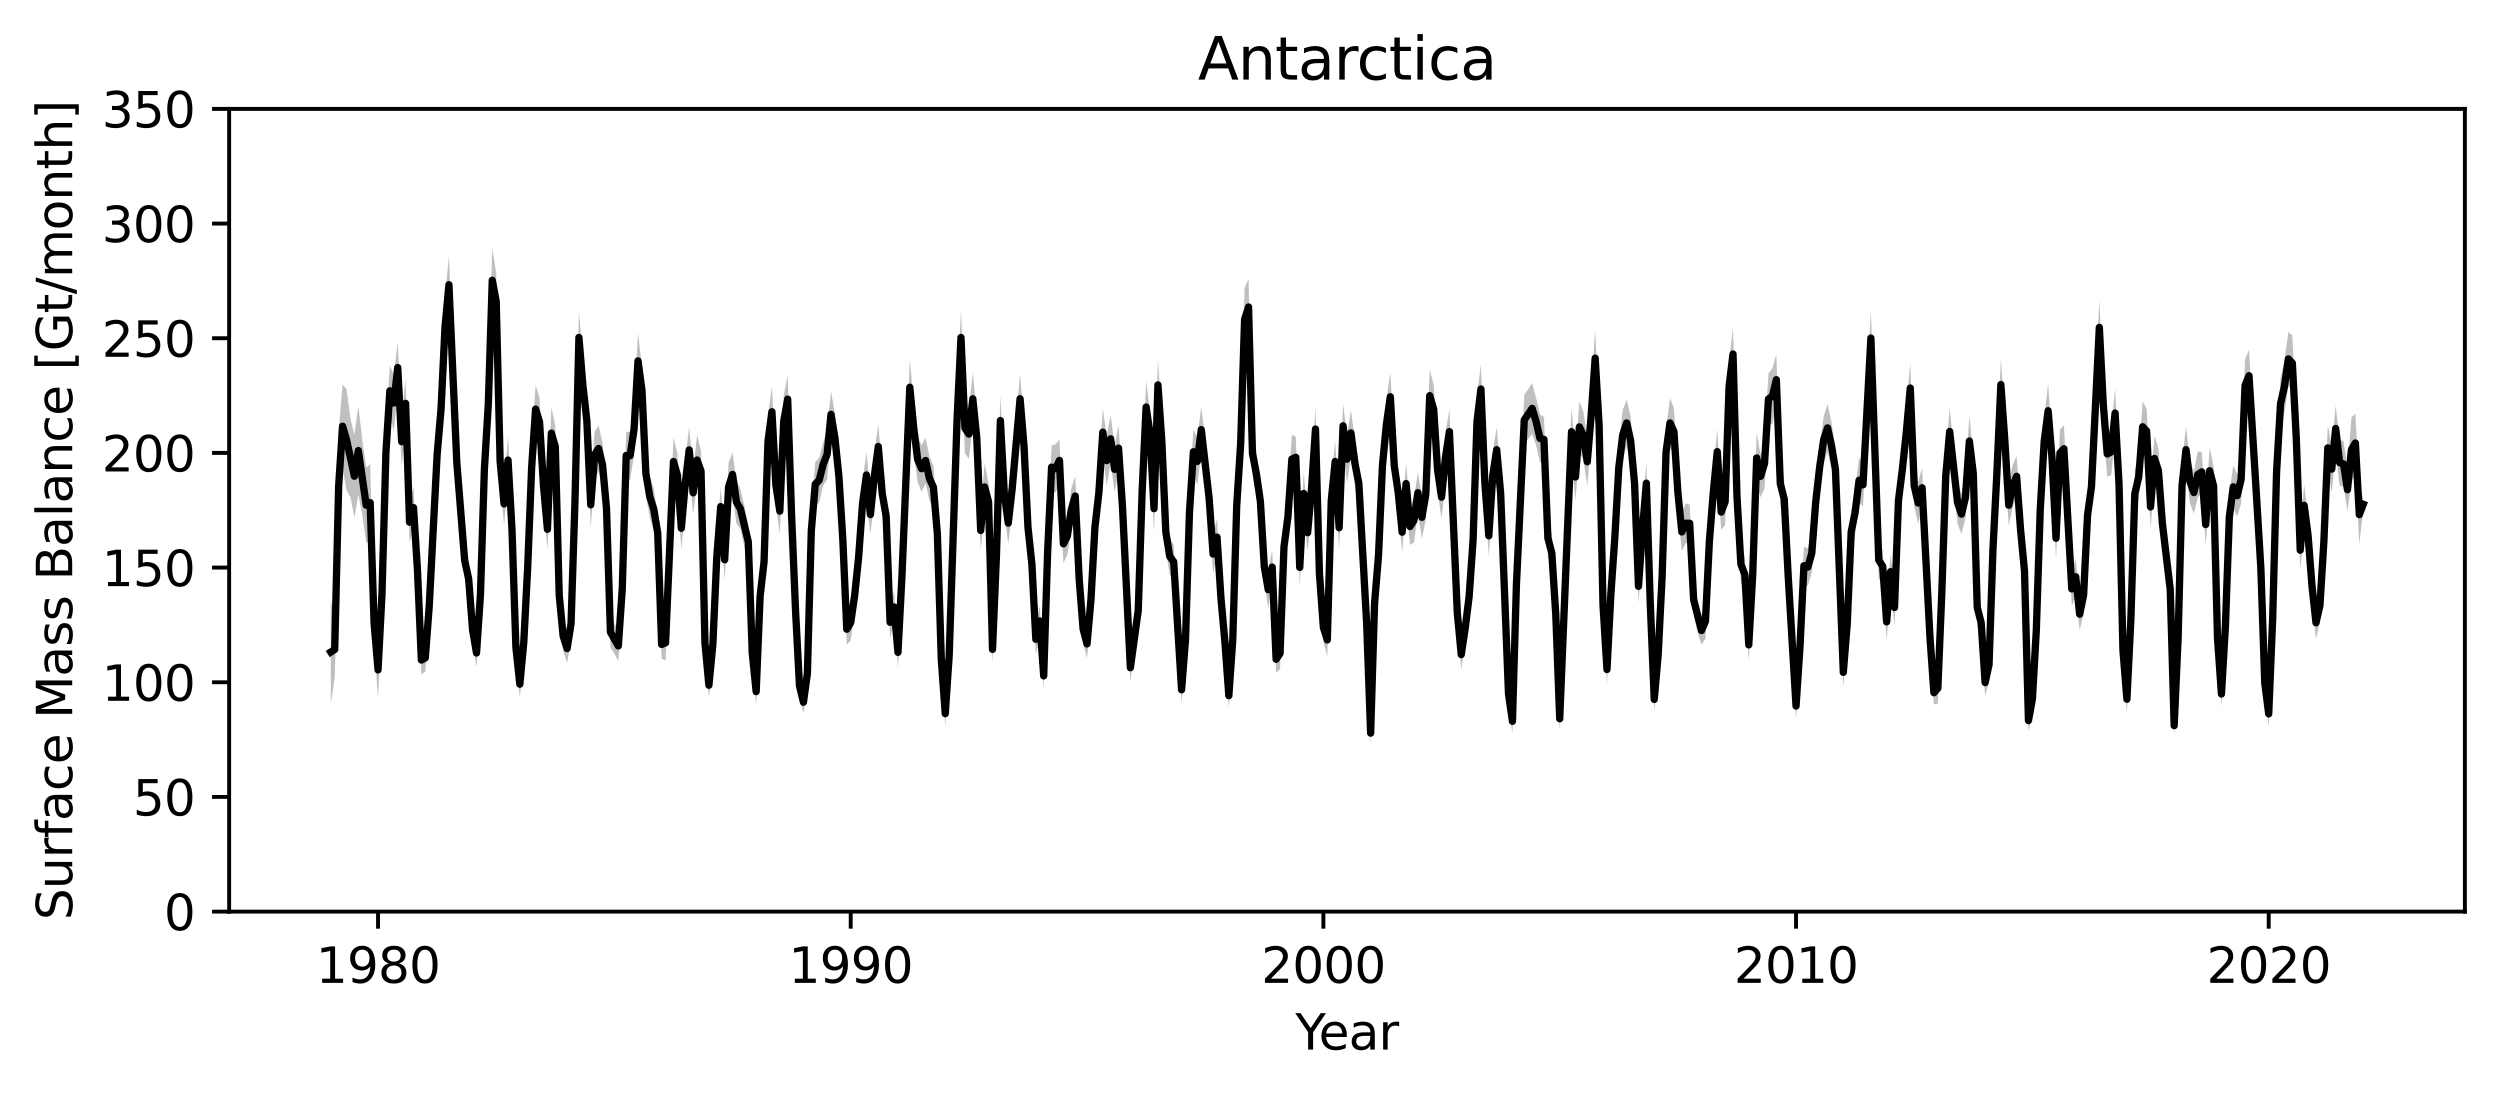 <?xml version="1.0" encoding="utf-8" standalone="no"?>
<!DOCTYPE svg PUBLIC "-//W3C//DTD SVG 1.1//EN"
  "http://www.w3.org/Graphics/SVG/1.1/DTD/svg11.dtd">
<svg xmlns:xlink="http://www.w3.org/1999/xlink" width="512.4pt" height="224.4pt" viewBox="0 0 512.4 224.4" xmlns="http://www.w3.org/2000/svg" version="1.1">
 <defs>
  <style type="text/css">*{stroke-linejoin: round; stroke-linecap: butt}</style>
 </defs>
 <g id="figure_1">
  <g id="patch_1">
   <path d="M 0 224.4 
L 512.4 224.4 
L 512.4 0 
L 0 0 
z
" style="fill: #ffffff"/>
  </g>
  <g id="axes_1">
   <g id="patch_2">
    <path d="M 46.966 186.843 
L 505.2 186.843 
L 505.2 22.318 
L 46.966 22.318 
z
" style="fill: #ffffff"/>
   </g>
   <g id="PolyCollection_1">
    <path d="M 67.794 123.008 
L 67.794 144.287 
L 68.602 138.895 
L 69.409 110.907 
L 70.216 95.946 
L 71.024 100.465 
L 71.831 101.926 
L 72.638 106.089 
L 73.446 101.445 
L 74.253 105.459 
L 75.06 111.273 
L 75.868 110.875 
L 76.675 132.124 
L 77.482 143.239 
L 78.29 125.646 
L 79.097 98.221 
L 79.904 85.295 
L 80.712 88.305 
L 81.519 80.558 
L 82.326 95.662 
L 83.133 87.529 
L 83.941 111.252 
L 84.748 108.205 
L 85.555 119.898 
L 86.363 138.226 
L 87.17 137.651 
L 87.977 127.811 
L 88.785 113.783 
L 89.592 98.404 
L 90.399 88.836 
L 91.207 73.468 
L 92.014 64.228 
L 92.821 81.744 
L 93.629 99.579 
L 94.436 108.742 
L 95.243 118.592 
L 96.051 122.086 
L 96.858 132.001 
L 97.665 136.727 
L 98.473 125.908 
L 99.28 100.662 
L 100.087 88.312 
L 100.894 64.055 
L 101.702 67.522 
L 102.509 99.093 
L 103.316 107.611 
L 104.124 99.11 
L 104.931 111.982 
L 105.738 135.588 
L 106.546 142.93 
L 107.353 134.902 
L 108.16 120.429 
L 108.968 100.879 
L 109.775 88.788 
L 110.582 91.404 
L 111.39 103.663 
L 112.197 112.683 
L 113.004 94.041 
L 113.812 95.82 
L 114.619 125.071 
L 115.426 133.42 
L 116.234 135.882 
L 117.041 131.429 
L 117.848 108.229 
L 118.655 74.568 
L 119.463 84.945 
L 120.27 90.757 
L 121.077 108.022 
L 121.885 97.927 
L 122.692 96.63 
L 123.499 99.803 
L 124.307 108.088 
L 125.114 132.732 
L 125.921 133.955 
L 126.729 135.492 
L 127.536 124.684 
L 128.343 98.137 
L 129.151 98.315 
L 129.958 93.283 
L 130.765 79.632 
L 131.573 84.906 
L 132.38 101.61 
L 133.187 106.092 
L 133.995 108.621 
L 134.802 112.927 
L 135.609 135.018 
L 136.416 135.389 
L 137.224 117.89 
L 138.031 99.534 
L 138.838 101.782 
L 139.646 112.507 
L 140.453 103.981 
L 141.26 96.992 
L 142.068 105.334 
L 142.875 99.434 
L 143.682 100.646 
L 144.49 134.474 
L 145.297 143.081 
L 146.104 135.653 
L 146.912 118.383 
L 147.719 107.779 
L 148.526 118.861 
L 149.334 104.779 
L 150.141 101.719 
L 150.948 107.329 
L 151.756 108.395 
L 152.563 112.105 
L 153.37 114.64 
L 154.178 136.278 
L 154.985 144.719 
L 155.792 125.881 
L 156.599 119.527 
L 157.407 95.835 
L 158.214 89.532 
L 159.021 103.594 
L 159.829 109.379 
L 160.636 91.521 
L 161.443 86.728 
L 162.251 109.646 
L 163.058 128.185 
L 163.865 143.055 
L 164.673 146.234 
L 165.48 141.077 
L 166.287 113.171 
L 167.095 103.738 
L 167.902 103.016 
L 168.709 99.531 
L 169.517 98.284 
L 170.324 89.661 
L 171.131 94.815 
L 171.939 101.741 
L 172.746 113.97 
L 173.553 132.128 
L 174.36 131.235 
L 175.168 125.672 
L 175.975 118.106 
L 176.782 107.779 
L 177.59 102.142 
L 178.397 109.491 
L 179.204 102.518 
L 180.012 96.078 
L 180.819 105.984 
L 181.626 109.416 
L 182.434 130.844 
L 183.241 127.583 
L 184.048 136.869 
L 184.856 122.163 
L 185.663 104.194 
L 186.47 85.152 
L 187.278 92.74 
L 188.085 98.82 
L 188.892 100.819 
L 189.7 99.068 
L 190.507 102.648 
L 191.314 104.213 
L 192.121 113.035 
L 192.929 137.676 
L 193.736 148.91 
L 194.543 137.505 
L 195.351 115.142 
L 196.158 91.939 
L 196.965 74.793 
L 197.773 92.921 
L 198.58 94.031 
L 199.387 87.227 
L 200.195 94.22 
L 201.002 112.672 
L 201.809 104.666 
L 202.617 106.625 
L 203.424 136.174 
L 204.231 118.351 
L 205.039 91.317 
L 205.846 105.463 
L 206.653 111.465 
L 207.461 104.675 
L 208.268 95.418 
L 209.075 86.791 
L 209.882 95.926 
L 210.69 112.121 
L 211.497 118.769 
L 212.304 134.23 
L 213.112 130.408 
L 213.919 141.285 
L 214.726 117.595 
L 215.534 100.189 
L 216.341 101.072 
L 217.148 98.665 
L 217.956 115.394 
L 218.763 113.696 
L 219.57 108.831 
L 220.378 105.756 
L 221.185 121.911 
L 221.992 131.96 
L 222.8 134.851 
L 223.607 126.633 
L 224.414 112.259 
L 225.222 105.947 
L 226.029 93.379 
L 226.836 99.519 
L 227.643 94.793 
L 228.451 100.908 
L 229.258 96.542 
L 230.065 108.065 
L 230.873 123.255 
L 231.68 139.609 
L 232.487 133.569 
L 233.295 128.759 
L 234.102 105.373 
L 234.909 88.759 
L 235.717 93.507 
L 236.524 108.98 
L 237.331 84.198 
L 238.139 95.262 
L 238.946 112.761 
L 239.753 117.823 
L 240.561 118.573 
L 241.368 130.868 
L 242.175 144.146 
L 242.983 134.451 
L 243.79 109.966 
L 244.597 97.096 
L 245.404 99.413 
L 246.212 92.761 
L 247.019 99.529 
L 247.826 106.201 
L 248.634 117.487 
L 249.441 113.883 
L 250.248 125.78 
L 251.056 134.547 
L 251.863 145.079 
L 252.67 134.547 
L 253.478 108.094 
L 254.285 95.987 
L 255.092 71.929 
L 255.9 68.615 
L 256.707 97.379 
L 257.514 101.747 
L 258.322 106.809 
L 259.129 119.499 
L 259.936 124.657 
L 260.744 119.778 
L 261.551 137.924 
L 262.358 137.129 
L 263.165 116.191 
L 263.973 110.046 
L 264.78 99.087 
L 265.587 97.953 
L 266.395 120.208 
L 267.202 105.537 
L 268.009 112.962 
L 268.817 105.179 
L 269.624 92.272 
L 270.431 121.069 
L 271.239 131.499 
L 272.046 134.578 
L 272.853 107.523 
L 273.661 98.766 
L 274.468 112.743 
L 275.275 91.838 
L 276.083 98.995 
L 276.89 93.45 
L 277.697 99.747 
L 278.505 103.225 
L 279.312 116.952 
L 280.119 130.577 
L 280.926 152.83 
L 281.734 127.108 
L 282.541 118.272 
L 283.348 100.218 
L 284.156 92.216 
L 284.963 86.346 
L 285.77 100.082 
L 286.578 105.07 
L 287.385 113.128 
L 288.192 103.38 
L 289 111.685 
L 289.807 111.196 
L 290.614 105.165 
L 291.422 110.334 
L 292.229 106.586 
L 293.036 86.469 
L 293.844 88.885 
L 294.651 100.988 
L 295.458 106.279 
L 296.266 98.754 
L 297.073 93.016 
L 297.88 111.182 
L 298.687 128.6 
L 299.495 137.164 
L 300.302 131.875 
L 301.109 126.046 
L 301.917 115.225 
L 302.724 91.847 
L 303.531 84.757 
L 304.339 102.961 
L 305.146 113.948 
L 305.953 102.196 
L 306.761 96.779 
L 307.568 105.196 
L 308.375 124.864 
L 309.183 144.462 
L 309.99 150.482 
L 310.797 124.007 
L 311.605 108.245 
L 312.412 91.274 
L 313.219 89.949 
L 314.027 88.94 
L 314.834 91.245 
L 315.641 94.795 
L 316.448 94.637 
L 317.256 113.945 
L 318.063 116.979 
L 318.87 128.745 
L 319.678 149.895 
L 320.485 130.684 
L 321.292 108.48 
L 322.1 93.267 
L 322.907 102.568 
L 323.714 92.692 
L 324.522 94.171 
L 325.329 99.509 
L 326.136 90.327 
L 326.944 79.158 
L 327.751 91.564 
L 328.558 127.29 
L 329.366 140.229 
L 330.173 125.274 
L 330.98 114.485 
L 331.788 100.569 
L 332.595 94.212 
L 333.402 91.448 
L 334.209 95.226 
L 335.017 102.98 
L 335.824 123.656 
L 336.631 113.088 
L 337.439 103.287 
L 338.246 126.799 
L 339.053 145.768 
L 339.861 137.056 
L 340.668 122.506 
L 341.475 97.493 
L 342.283 91.74 
L 343.09 93.289 
L 343.897 105.171 
L 344.705 112.957 
L 345.512 111.315 
L 346.319 111.077 
L 347.127 126.135 
L 347.934 129.621 
L 348.741 132.174 
L 349.549 130.862 
L 350.356 114.876 
L 351.163 105.478 
L 351.97 97.196 
L 352.778 108.644 
L 353.585 107.564 
L 354.392 84.505 
L 355.2 77.949 
L 356.007 105.353 
L 356.814 119.456 
L 357.622 121.246 
L 358.429 135.5 
L 359.236 121.98 
L 360.044 99.092 
L 360.851 101.938 
L 361.658 100.089 
L 362.466 87.015 
L 363.273 86.934 
L 364.08 83.036 
L 364.888 103.626 
L 365.695 106.219 
L 366.502 121.339 
L 367.31 133.649 
L 368.117 147.336 
L 368.924 135.987 
L 369.732 119.902 
L 370.539 120.025 
L 371.346 117.37 
L 372.153 107.029 
L 372.961 100.386 
L 373.768 94.992 
L 374.575 92.593 
L 375.383 96.131 
L 376.19 100.418 
L 376.997 121.631 
L 377.805 140.755 
L 378.612 131.327 
L 379.419 113.229 
L 380.227 109.501 
L 381.034 103.069 
L 381.841 103.698 
L 382.649 89.448 
L 383.456 74.995 
L 384.263 96.037 
L 385.071 118.678 
L 385.878 119.256 
L 386.685 131.254 
L 387.493 120.677 
L 388.3 128.303 
L 389.107 107.249 
L 389.914 100.681 
L 390.722 93.996 
L 391.529 84.71 
L 392.336 103.811 
L 393.144 107.362 
L 393.951 104.026 
L 394.758 119.454 
L 395.566 133.39 
L 396.373 144.392 
L 397.18 144.198 
L 397.988 125.515 
L 398.795 102.473 
L 399.602 93.219 
L 400.41 100.42 
L 401.217 107.336 
L 402.024 109.47 
L 402.832 106.313 
L 403.639 95.558 
L 404.446 101.128 
L 405.254 127.936 
L 406.061 130.624 
L 406.868 142.696 
L 407.675 139.555 
L 408.483 116.684 
L 409.29 101.788 
L 410.097 84.179 
L 410.905 94.794 
L 411.712 107.788 
L 412.519 103.961 
L 413.327 101.758 
L 414.134 112.774 
L 414.941 120.12 
L 415.749 149.98 
L 416.556 146.212 
L 417.363 132.619 
L 418.171 109.178 
L 418.978 95.362 
L 419.785 89.729 
L 420.593 98.346 
L 421.4 114.745 
L 422.207 97.688 
L 423.015 96.773 
L 423.822 109.357 
L 424.629 124.301 
L 425.436 121.934 
L 426.244 129.195 
L 427.051 125.745 
L 427.858 110.013 
L 428.666 104.186 
L 429.473 88.413 
L 430.28 72.609 
L 431.088 87.999 
L 431.895 97.642 
L 432.702 97.449 
L 433.51 89.681 
L 434.317 103.015 
L 435.124 135.9 
L 435.932 146.124 
L 436.739 130.976 
L 437.546 106.027 
L 438.354 102.213 
L 439.161 92.681 
L 439.968 92.922 
L 440.776 108.226 
L 441.583 98.62 
L 442.39 100.987 
L 443.197 110.971 
L 444.005 118.618 
L 444.812 123.732 
L 445.619 151.102 
L 446.427 134.362 
L 447.234 104.434 
L 448.041 96.917 
L 448.849 103.188 
L 449.656 105.251 
L 450.463 101.951 
L 451.271 100.814 
L 452.078 111.577 
L 452.885 101.238 
L 453.693 103.604 
L 454.5 133.55 
L 455.307 144.925 
L 456.115 132.189 
L 456.922 110.623 
L 457.729 104.188 
L 458.537 105.848 
L 459.344 103.161 
L 460.151 84.27 
L 460.958 82.38 
L 461.766 95.581 
L 462.573 107.169 
L 463.38 119.658 
L 464.188 142.49 
L 464.995 148.93 
L 465.802 130.719 
L 466.61 101.801 
L 467.417 88.079 
L 468.224 84.56 
L 469.032 79.072 
L 469.839 80.077 
L 470.646 94.118 
L 471.454 116.864 
L 472.261 107.926 
L 473.068 113.587 
L 473.876 123.629 
L 474.683 130.997 
L 475.49 127.474 
L 476.298 115.712 
L 477.105 96.458 
L 477.912 100.908 
L 478.719 92.513 
L 479.527 99.549 
L 480.334 99.768 
L 481.141 104.712 
L 481.949 98.794 
L 482.756 96.811 
L 483.563 111.477 
L 484.371 104.632 
L 484.371 102.098 
L 484.371 102.098 
L 483.563 99.49 
L 482.756 84.797 
L 481.949 85.512 
L 481.141 96.003 
L 480.334 90.44 
L 479.527 90.078 
L 478.719 83.144 
L 477.912 91.379 
L 477.105 87.15 
L 476.298 106.398 
L 475.49 120.744 
L 474.683 124.271 
L 473.876 116.805 
L 473.068 105.986 
L 472.261 99.233 
L 471.454 108.669 
L 470.646 85.555 
L 469.839 68.755 
L 469.032 68.051 
L 468.224 73.796 
L 467.417 77.411 
L 466.61 91.521 
L 465.802 123.066 
L 464.995 143.703 
L 464.188 137.528 
L 463.38 113.078 
L 462.573 98.869 
L 461.766 86.134 
L 460.958 71.641 
L 460.151 73.68 
L 459.344 93.262 
L 458.537 97.319 
L 457.729 95.386 
L 456.922 101.31 
L 456.115 124.681 
L 455.307 139.549 
L 454.5 128 
L 453.693 95.563 
L 452.885 91.731 
L 452.078 103.442 
L 451.271 92.619 
L 450.463 92.566 
L 449.656 96.664 
L 448.849 94.132 
L 448.041 87.421 
L 447.234 94.429 
L 446.427 127.084 
L 445.619 146.362 
L 444.812 117.927 
L 444.005 110.273 
L 443.197 103.529 
L 442.39 91.907 
L 441.583 89.322 
L 440.776 99.588 
L 439.968 83.786 
L 439.161 82.266 
L 438.354 93.263 
L 437.546 96.374 
L 436.739 123.062 
L 435.932 140.493 
L 435.124 130.69 
L 434.317 95.444 
L 433.51 79.638 
L 432.702 87.803 
L 431.895 88.435 
L 431.088 77.735 
L 430.28 61.605 
L 429.473 76.503 
L 428.666 95.315 
L 427.858 101.256 
L 427.051 118.258 
L 426.244 122.571 
L 425.436 114.5 
L 424.629 117.085 
L 423.822 101.824 
L 423.015 87.175 
L 422.207 87.998 
L 421.4 105.892 
L 420.593 89.858 
L 419.785 78.652 
L 418.978 85.536 
L 418.171 99.594 
L 417.363 125.788 
L 416.556 140.381 
L 415.749 145.398 
L 414.941 113.957 
L 414.134 104.364 
L 413.327 93.499 
L 412.519 95.238 
L 411.712 99.32 
L 410.905 85.63 
L 410.097 73.457 
L 409.29 91.79 
L 408.483 108.236 
L 407.675 132.862 
L 406.868 137.109 
L 406.061 124.651 
L 405.254 121.107 
L 404.446 92.972 
L 403.639 85.245 
L 402.832 97.693 
L 402.024 101.267 
L 401.217 98.669 
L 400.41 91.405 
L 399.602 83.652 
L 398.795 92.75 
L 397.988 117.703 
L 397.18 137.931 
L 396.373 139.564 
L 395.566 127.814 
L 394.758 112.731 
L 393.951 95.925 
L 393.144 98.813 
L 392.336 95.378 
L 391.529 74.359 
L 390.722 83.138 
L 389.914 91.62 
L 389.107 97.911 
L 388.3 120.729 
L 387.493 113.669 
L 386.685 123.662 
L 385.878 112.902 
L 385.071 110.931 
L 384.263 87.428 
L 383.456 63.589 
L 382.649 78.358 
L 381.841 95.036 
L 381.034 93.811 
L 380.227 100.507 
L 379.419 104.741 
L 378.612 124.205 
L 377.805 134.856 
L 376.997 115.3 
L 376.19 91.881 
L 375.383 86.581 
L 374.575 82.81 
L 373.768 85.419 
L 372.961 91.03 
L 372.153 98.657 
L 371.346 109.364 
L 370.539 112.432 
L 369.732 112.013 
L 368.924 129.08 
L 368.117 142.083 
L 367.31 128.348 
L 366.502 114.635 
L 365.695 98.36 
L 364.888 94.579 
L 364.08 72.626 
L 363.273 75.511 
L 362.466 76.497 
L 361.658 89.87 
L 360.851 93.318 
L 360.044 88.626 
L 359.236 113.467 
L 358.429 128.847 
L 357.622 114.244 
L 356.814 111.861 
L 356.007 97.956 
L 355.2 67.186 
L 354.392 73.86 
L 353.585 98.082 
L 352.778 101.261 
L 351.97 87.944 
L 351.163 96.237 
L 350.356 106.945 
L 349.549 123.826 
L 348.741 126.27 
L 347.934 122.985 
L 347.127 119.716 
L 346.319 103.42 
L 345.512 103.164 
L 344.705 105.095 
L 343.897 96.635 
L 343.09 83.596 
L 342.283 81.651 
L 341.475 87.793 
L 340.668 113.819 
L 339.861 131.205 
L 339.053 140.919 
L 338.246 120.922 
L 337.439 94.778 
L 336.631 104.122 
L 335.824 116.694 
L 335.017 95.156 
L 334.209 85.266 
L 333.402 81.928 
L 332.595 84.014 
L 331.788 91.096 
L 330.98 105.727 
L 330.173 118.015 
L 329.366 134.214 
L 328.558 120.907 
L 327.751 82.649 
L 326.944 67.653 
L 326.136 79.779 
L 325.329 89.773 
L 324.522 84.374 
L 323.714 82.298 
L 322.907 92.947 
L 322.1 83.692 
L 321.292 99.211 
L 320.485 123.201 
L 319.678 144.733 
L 318.87 123.132 
L 318.063 109.743 
L 317.256 106.617 
L 316.448 85.487 
L 315.641 84.913 
L 314.834 81.531 
L 314.027 78.471 
L 313.219 79.81 
L 312.412 80.877 
L 311.605 98.483 
L 310.797 116.052 
L 309.99 145.197 
L 309.183 139.951 
L 308.375 118.787 
L 307.568 96.857 
L 306.761 87.571 
L 305.953 92.756 
L 305.146 105.682 
L 304.339 95.053 
L 303.531 74.719 
L 302.724 80.971 
L 301.917 106.46 
L 301.109 118.567 
L 300.302 125.714 
L 299.495 131.158 
L 298.687 122.5 
L 297.88 103.394 
L 297.073 83.924 
L 296.266 88.681 
L 295.458 97.506 
L 294.651 91.776 
L 293.844 78.876 
L 293.036 75.726 
L 292.229 96.185 
L 291.422 101.722 
L 290.614 96.799 
L 289.807 102.088 
L 289 104.155 
L 288.192 94.868 
L 287.385 105.01 
L 286.578 96.817 
L 285.77 90.893 
L 284.963 76.289 
L 284.156 81.763 
L 283.348 90.587 
L 282.541 109.336 
L 281.734 120.103 
L 280.926 147.697 
L 280.119 125.297 
L 279.312 109.38 
L 278.505 94.888 
L 277.697 90.105 
L 276.89 84.029 
L 276.083 89.223 
L 275.275 82.704 
L 274.468 103.583 
L 273.661 90.421 
L 272.853 97.674 
L 272.046 127.723 
L 271.239 125.712 
L 270.431 114.073 
L 269.624 83.598 
L 268.817 94.783 
L 268.009 105.395 
L 267.202 96.754 
L 266.395 112.385 
L 265.587 89.513 
L 264.78 89.122 
L 263.973 101.822 
L 263.165 107.948 
L 262.358 130.691 
L 261.551 132.32 
L 260.744 112.696 
L 259.936 117.058 
L 259.129 112.828 
L 258.322 98.599 
L 257.514 92.565 
L 256.707 88.546 
L 255.9 57.241 
L 255.092 58.988 
L 254.285 85.778 
L 253.478 99.132 
L 252.67 127.551 
L 251.863 140.078 
L 251.056 128.543 
L 250.248 119.468 
L 249.441 106.315 
L 248.634 109.633 
L 247.826 98.119 
L 247.019 90.094 
L 246.212 83.36 
L 245.404 89.704 
L 244.597 88.079 
L 243.79 100.136 
L 242.983 127.609 
L 242.175 138.597 
L 241.368 125.155 
L 240.561 111.706 
L 239.753 110.281 
L 238.946 105.284 
L 238.139 85.954 
L 237.331 73.601 
L 236.524 99.523 
L 235.717 84.409 
L 234.909 78.088 
L 234.102 95.662 
L 233.295 121.439 
L 232.487 127.679 
L 231.68 134.083 
L 230.873 117.392 
L 230.065 99.788 
L 229.258 87.16 
L 228.451 91.476 
L 227.643 85.1 
L 226.836 89.289 
L 226.029 83.787 
L 225.222 96.051 
L 224.414 103.902 
L 223.607 119.023 
L 222.8 129.09 
L 221.992 125.851 
L 221.185 115.353 
L 220.378 97.583 
L 219.57 100.145 
L 218.763 106.027 
L 217.956 107.527 
L 217.148 90.079 
L 216.341 91.052 
L 215.534 91.303 
L 214.726 108.457 
L 213.919 135.77 
L 213.112 124.154 
L 212.304 127.821 
L 211.497 112.54 
L 210.69 103.898 
L 209.882 87.05 
L 209.075 76.66 
L 208.268 85.115 
L 207.461 95.551 
L 206.653 102.969 
L 205.846 96.994 
L 205.039 81.077 
L 204.231 109.391 
L 203.424 130.014 
L 202.617 99.113 
L 201.809 94.954 
L 201.002 104.763 
L 200.195 85.259 
L 199.387 76.251 
L 198.58 83.9 
L 197.773 82.522 
L 196.965 63.552 
L 196.158 80.1 
L 195.351 106.647 
L 194.543 131.236 
L 193.736 143.629 
L 192.929 132.614 
L 192.121 105.804 
L 191.314 95.505 
L 190.507 93.617 
L 189.7 89.704 
L 188.892 91.304 
L 188.085 89.536 
L 187.278 82.647 
L 186.47 73.591 
L 185.663 93.838 
L 184.856 114.274 
L 184.048 130.539 
L 183.241 121.211 
L 182.434 124.25 
L 181.626 102.171 
L 180.819 96.29 
L 180.012 86.968 
L 179.204 92.737 
L 178.397 101.452 
L 177.59 92.573 
L 176.782 98.721 
L 175.975 110.435 
L 175.168 118.432 
L 174.36 123.98 
L 173.553 125.793 
L 172.746 107.262 
L 171.939 93.507 
L 171.131 84.839 
L 170.324 80.194 
L 169.517 88.032 
L 168.709 90.815 
L 167.902 93.814 
L 167.095 94.732 
L 166.287 104.32 
L 165.48 135.062 
L 164.673 141.612 
L 163.865 138.122 
L 163.058 122.25 
L 162.251 102.078 
L 161.443 76.897 
L 160.636 81.097 
L 159.829 100.137 
L 159.021 95.117 
L 158.214 79.26 
L 157.407 85.073 
L 156.599 110.75 
L 155.792 118.548 
L 154.985 138.778 
L 154.178 131.375 
L 153.37 107.453 
L 152.563 103.652 
L 151.756 100.209 
L 150.948 98.497 
L 150.141 92.785 
L 149.334 94.764 
L 148.526 110.606 
L 147.719 99.889 
L 146.912 109.906 
L 146.104 128.663 
L 145.297 137.811 
L 144.49 129.127 
L 143.682 92.482 
L 142.875 89.142 
L 142.068 96.69 
L 141.26 87.448 
L 140.453 94.165 
L 139.646 104.04 
L 138.838 92.949 
L 138.031 89.668 
L 137.224 109.354 
L 136.416 128.108 
L 135.609 129.149 
L 134.802 105.541 
L 133.995 100.058 
L 133.187 97.59 
L 132.38 92.557 
L 131.573 74.979 
L 130.765 68.305 
L 129.958 82.649 
L 129.151 88.459 
L 128.343 88.563 
L 127.536 116.745 
L 126.729 129.283 
L 125.921 127.782 
L 125.114 126.389 
L 124.307 100.336 
L 123.499 90.834 
L 122.692 87.219 
L 121.885 88.416 
L 121.077 98.918 
L 120.27 81.516 
L 119.463 72.914 
L 118.655 63.765 
L 117.848 97.099 
L 117.041 124.23 
L 116.234 129.955 
L 115.426 127.411 
L 114.619 118.965 
L 113.812 87.228 
L 113.004 83.499 
L 112.197 104.298 
L 111.39 95.341 
L 110.582 81.484 
L 109.775 78.932 
L 108.968 90.692 
L 108.16 111.879 
L 107.353 128.4 
L 106.546 137.525 
L 105.738 129.75 
L 104.931 104.799 
L 104.124 89.478 
L 103.316 98.938 
L 102.509 90.118 
L 101.702 56.013 
L 100.894 50.838 
L 100.087 77.222 
L 99.28 91.665 
L 98.473 117.856 
L 97.665 130.943 
L 96.858 126.157 
L 96.051 115.092 
L 95.243 111.271 
L 94.436 100.447 
L 93.629 90.097 
L 92.821 71.635 
L 92.014 52.494 
L 91.207 60.752 
L 90.399 78.696 
L 89.592 88.048 
L 88.785 104.905 
L 87.977 120.585 
L 87.17 132.023 
L 86.363 132.332 
L 85.555 113.396 
L 84.748 99.86 
L 83.941 102.798 
L 83.133 77.824 
L 82.326 85.399 
L 81.519 70.119 
L 80.712 76.889 
L 79.904 74.926 
L 79.097 87.377 
L 78.29 117.9 
L 77.482 131.359 
L 76.675 123.3 
L 75.868 95.154 
L 75.06 95.815 
L 74.253 90.137 
L 73.446 83.25 
L 72.638 89.126 
L 71.831 85.765 
L 71.024 79.794 
L 70.216 78.78 
L 69.409 88.33 
L 68.602 127.334 
L 67.794 123.008 
z
" clip-path="url(#p608d11187e)" style="fill-opacity: 0.25"/>
   </g>
   <g id="matplotlib.axis_1">
    <g id="xtick_1">
     <g id="line2d_1">
      <defs>
       <path id="mf0f7b8945a" d="M 0 0 
L 0 3.5 
" style="stroke: #000000; stroke-width: 0.8"/>
      </defs>
      <g>
       <use xlink:href="#mf0f7b8945a" x="77.482" y="186.843" style="stroke: #000000; stroke-width: 0.8"/>
      </g>
     </g>
     <g id="text_1">
      <!-- 1980 -->
      <g transform="translate(64.757 201.442) scale(0.1 -0.1)">
       <defs>
        <path id="DejaVuSans-31" d="M 794 531 
L 1825 531 
L 1825 4091 
L 703 3866 
L 703 4441 
L 1819 4666 
L 2450 4666 
L 2450 531 
L 3481 531 
L 3481 0 
L 794 0 
L 794 531 
z
" transform="scale(0.016)"/>
        <path id="DejaVuSans-39" d="M 703 97 
L 703 672 
Q 941 559 1184 500 
Q 1428 441 1663 441 
Q 2288 441 2617 861 
Q 2947 1281 2994 2138 
Q 2813 1869 2534 1725 
Q 2256 1581 1919 1581 
Q 1219 1581 811 2004 
Q 403 2428 403 3163 
Q 403 3881 828 4315 
Q 1253 4750 1959 4750 
Q 2769 4750 3195 4129 
Q 3622 3509 3622 2328 
Q 3622 1225 3098 567 
Q 2575 -91 1691 -91 
Q 1453 -91 1209 -44 
Q 966 3 703 97 
z
M 1959 2075 
Q 2384 2075 2632 2365 
Q 2881 2656 2881 3163 
Q 2881 3666 2632 3958 
Q 2384 4250 1959 4250 
Q 1534 4250 1286 3958 
Q 1038 3666 1038 3163 
Q 1038 2656 1286 2365 
Q 1534 2075 1959 2075 
z
" transform="scale(0.016)"/>
        <path id="DejaVuSans-38" d="M 2034 2216 
Q 1584 2216 1326 1975 
Q 1069 1734 1069 1313 
Q 1069 891 1326 650 
Q 1584 409 2034 409 
Q 2484 409 2743 651 
Q 3003 894 3003 1313 
Q 3003 1734 2745 1975 
Q 2488 2216 2034 2216 
z
M 1403 2484 
Q 997 2584 770 2862 
Q 544 3141 544 3541 
Q 544 4100 942 4425 
Q 1341 4750 2034 4750 
Q 2731 4750 3128 4425 
Q 3525 4100 3525 3541 
Q 3525 3141 3298 2862 
Q 3072 2584 2669 2484 
Q 3125 2378 3379 2068 
Q 3634 1759 3634 1313 
Q 3634 634 3220 271 
Q 2806 -91 2034 -91 
Q 1263 -91 848 271 
Q 434 634 434 1313 
Q 434 1759 690 2068 
Q 947 2378 1403 2484 
z
M 1172 3481 
Q 1172 3119 1398 2916 
Q 1625 2713 2034 2713 
Q 2441 2713 2670 2916 
Q 2900 3119 2900 3481 
Q 2900 3844 2670 4047 
Q 2441 4250 2034 4250 
Q 1625 4250 1398 4047 
Q 1172 3844 1172 3481 
z
" transform="scale(0.016)"/>
        <path id="DejaVuSans-30" d="M 2034 4250 
Q 1547 4250 1301 3770 
Q 1056 3291 1056 2328 
Q 1056 1369 1301 889 
Q 1547 409 2034 409 
Q 2525 409 2770 889 
Q 3016 1369 3016 2328 
Q 3016 3291 2770 3770 
Q 2525 4250 2034 4250 
z
M 2034 4750 
Q 2819 4750 3233 4129 
Q 3647 3509 3647 2328 
Q 3647 1150 3233 529 
Q 2819 -91 2034 -91 
Q 1250 -91 836 529 
Q 422 1150 422 2328 
Q 422 3509 836 4129 
Q 1250 4750 2034 4750 
z
" transform="scale(0.016)"/>
       </defs>
       <use xlink:href="#DejaVuSans-31"/>
       <use xlink:href="#DejaVuSans-39" x="63.623"/>
       <use xlink:href="#DejaVuSans-38" x="127.246"/>
       <use xlink:href="#DejaVuSans-30" x="190.869"/>
      </g>
     </g>
    </g>
    <g id="xtick_2">
     <g id="line2d_2">
      <g>
       <use xlink:href="#mf0f7b8945a" x="174.36" y="186.843" style="stroke: #000000; stroke-width: 0.8"/>
      </g>
     </g>
     <g id="text_2">
      <!-- 1990 -->
      <g transform="translate(161.635 201.442) scale(0.1 -0.1)">
       <use xlink:href="#DejaVuSans-31"/>
       <use xlink:href="#DejaVuSans-39" x="63.623"/>
       <use xlink:href="#DejaVuSans-39" x="127.246"/>
       <use xlink:href="#DejaVuSans-30" x="190.869"/>
      </g>
     </g>
    </g>
    <g id="xtick_3">
     <g id="line2d_3">
      <g>
       <use xlink:href="#mf0f7b8945a" x="271.239" y="186.843" style="stroke: #000000; stroke-width: 0.8"/>
      </g>
     </g>
     <g id="text_3">
      <!-- 2000 -->
      <g transform="translate(258.514 201.442) scale(0.1 -0.1)">
       <defs>
        <path id="DejaVuSans-32" d="M 1228 531 
L 3431 531 
L 3431 0 
L 469 0 
L 469 531 
Q 828 903 1448 1529 
Q 2069 2156 2228 2338 
Q 2531 2678 2651 2914 
Q 2772 3150 2772 3378 
Q 2772 3750 2511 3984 
Q 2250 4219 1831 4219 
Q 1534 4219 1204 4116 
Q 875 4013 500 3803 
L 500 4441 
Q 881 4594 1212 4672 
Q 1544 4750 1819 4750 
Q 2544 4750 2975 4387 
Q 3406 4025 3406 3419 
Q 3406 3131 3298 2873 
Q 3191 2616 2906 2266 
Q 2828 2175 2409 1742 
Q 1991 1309 1228 531 
z
" transform="scale(0.016)"/>
       </defs>
       <use xlink:href="#DejaVuSans-32"/>
       <use xlink:href="#DejaVuSans-30" x="63.623"/>
       <use xlink:href="#DejaVuSans-30" x="127.246"/>
       <use xlink:href="#DejaVuSans-30" x="190.869"/>
      </g>
     </g>
    </g>
    <g id="xtick_4">
     <g id="line2d_4">
      <g>
       <use xlink:href="#mf0f7b8945a" x="368.117" y="186.843" style="stroke: #000000; stroke-width: 0.8"/>
      </g>
     </g>
     <g id="text_4">
      <!-- 2010 -->
      <g transform="translate(355.392 201.442) scale(0.1 -0.1)">
       <use xlink:href="#DejaVuSans-32"/>
       <use xlink:href="#DejaVuSans-30" x="63.623"/>
       <use xlink:href="#DejaVuSans-31" x="127.246"/>
       <use xlink:href="#DejaVuSans-30" x="190.869"/>
      </g>
     </g>
    </g>
    <g id="xtick_5">
     <g id="line2d_5">
      <g>
       <use xlink:href="#mf0f7b8945a" x="464.995" y="186.843" style="stroke: #000000; stroke-width: 0.8"/>
      </g>
     </g>
     <g id="text_5">
      <!-- 2020 -->
      <g transform="translate(452.27 201.442) scale(0.1 -0.1)">
       <use xlink:href="#DejaVuSans-32"/>
       <use xlink:href="#DejaVuSans-30" x="63.623"/>
       <use xlink:href="#DejaVuSans-32" x="127.246"/>
       <use xlink:href="#DejaVuSans-30" x="190.869"/>
      </g>
     </g>
    </g>
    <g id="text_6">
     <!-- Year -->
     <g transform="translate(265.495 215.12) scale(0.1 -0.1)">
      <defs>
       <path id="DejaVuSans-59" d="M -13 4666 
L 666 4666 
L 1959 2747 
L 3244 4666 
L 3922 4666 
L 2272 2222 
L 2272 0 
L 1638 0 
L 1638 2222 
L -13 4666 
z
" transform="scale(0.016)"/>
       <path id="DejaVuSans-65" d="M 3597 1894 
L 3597 1613 
L 953 1613 
Q 991 1019 1311 708 
Q 1631 397 2203 397 
Q 2534 397 2845 478 
Q 3156 559 3463 722 
L 3463 178 
Q 3153 47 2828 -22 
Q 2503 -91 2169 -91 
Q 1331 -91 842 396 
Q 353 884 353 1716 
Q 353 2575 817 3079 
Q 1281 3584 2069 3584 
Q 2775 3584 3186 3129 
Q 3597 2675 3597 1894 
z
M 3022 2063 
Q 3016 2534 2758 2815 
Q 2500 3097 2075 3097 
Q 1594 3097 1305 2825 
Q 1016 2553 972 2059 
L 3022 2063 
z
" transform="scale(0.016)"/>
       <path id="DejaVuSans-61" d="M 2194 1759 
Q 1497 1759 1228 1600 
Q 959 1441 959 1056 
Q 959 750 1161 570 
Q 1363 391 1709 391 
Q 2188 391 2477 730 
Q 2766 1069 2766 1631 
L 2766 1759 
L 2194 1759 
z
M 3341 1997 
L 3341 0 
L 2766 0 
L 2766 531 
Q 2569 213 2275 61 
Q 1981 -91 1556 -91 
Q 1019 -91 701 211 
Q 384 513 384 1019 
Q 384 1609 779 1909 
Q 1175 2209 1959 2209 
L 2766 2209 
L 2766 2266 
Q 2766 2663 2505 2880 
Q 2244 3097 1772 3097 
Q 1472 3097 1187 3025 
Q 903 2953 641 2809 
L 641 3341 
Q 956 3463 1253 3523 
Q 1550 3584 1831 3584 
Q 2591 3584 2966 3190 
Q 3341 2797 3341 1997 
z
" transform="scale(0.016)"/>
       <path id="DejaVuSans-72" d="M 2631 2963 
Q 2534 3019 2420 3045 
Q 2306 3072 2169 3072 
Q 1681 3072 1420 2755 
Q 1159 2438 1159 1844 
L 1159 0 
L 581 0 
L 581 3500 
L 1159 3500 
L 1159 2956 
Q 1341 3275 1631 3429 
Q 1922 3584 2338 3584 
Q 2397 3584 2469 3576 
Q 2541 3569 2628 3553 
L 2631 2963 
z
" transform="scale(0.016)"/>
      </defs>
      <use xlink:href="#DejaVuSans-59"/>
      <use xlink:href="#DejaVuSans-65" x="47.834"/>
      <use xlink:href="#DejaVuSans-61" x="109.357"/>
      <use xlink:href="#DejaVuSans-72" x="170.637"/>
     </g>
    </g>
   </g>
   <g id="matplotlib.axis_2">
    <g id="ytick_1">
     <g id="line2d_6">
      <defs>
       <path id="m56194b74f5" d="M 0 0 
L -3.5 0 
" style="stroke: #000000; stroke-width: 0.8"/>
      </defs>
      <g>
       <use xlink:href="#m56194b74f5" x="46.966" y="186.843" style="stroke: #000000; stroke-width: 0.8"/>
      </g>
     </g>
     <g id="text_7">
      <!-- 0 -->
      <g transform="translate(33.603 190.642) scale(0.1 -0.1)">
       <use xlink:href="#DejaVuSans-30"/>
      </g>
     </g>
    </g>
    <g id="ytick_2">
     <g id="line2d_7">
      <g>
       <use xlink:href="#m56194b74f5" x="46.966" y="163.34" style="stroke: #000000; stroke-width: 0.8"/>
      </g>
     </g>
     <g id="text_8">
      <!-- 50 -->
      <g transform="translate(27.241 167.139) scale(0.1 -0.1)">
       <defs>
        <path id="DejaVuSans-35" d="M 691 4666 
L 3169 4666 
L 3169 4134 
L 1269 4134 
L 1269 2991 
Q 1406 3038 1543 3061 
Q 1681 3084 1819 3084 
Q 2600 3084 3056 2656 
Q 3513 2228 3513 1497 
Q 3513 744 3044 326 
Q 2575 -91 1722 -91 
Q 1428 -91 1123 -41 
Q 819 9 494 109 
L 494 744 
Q 775 591 1075 516 
Q 1375 441 1709 441 
Q 2250 441 2565 725 
Q 2881 1009 2881 1497 
Q 2881 1984 2565 2268 
Q 2250 2553 1709 2553 
Q 1456 2553 1204 2497 
Q 953 2441 691 2322 
L 691 4666 
z
" transform="scale(0.016)"/>
       </defs>
       <use xlink:href="#DejaVuSans-35"/>
       <use xlink:href="#DejaVuSans-30" x="63.623"/>
      </g>
     </g>
    </g>
    <g id="ytick_3">
     <g id="line2d_8">
      <g>
       <use xlink:href="#m56194b74f5" x="46.966" y="139.836" style="stroke: #000000; stroke-width: 0.8"/>
      </g>
     </g>
     <g id="text_9">
      <!-- 100 -->
      <g transform="translate(20.878 143.635) scale(0.1 -0.1)">
       <use xlink:href="#DejaVuSans-31"/>
       <use xlink:href="#DejaVuSans-30" x="63.623"/>
       <use xlink:href="#DejaVuSans-30" x="127.246"/>
      </g>
     </g>
    </g>
    <g id="ytick_4">
     <g id="line2d_9">
      <g>
       <use xlink:href="#m56194b74f5" x="46.966" y="116.332" style="stroke: #000000; stroke-width: 0.8"/>
      </g>
     </g>
     <g id="text_10">
      <!-- 150 -->
      <g transform="translate(20.878 120.132) scale(0.1 -0.1)">
       <use xlink:href="#DejaVuSans-31"/>
       <use xlink:href="#DejaVuSans-35" x="63.623"/>
       <use xlink:href="#DejaVuSans-30" x="127.246"/>
      </g>
     </g>
    </g>
    <g id="ytick_5">
     <g id="line2d_10">
      <g>
       <use xlink:href="#m56194b74f5" x="46.966" y="92.829" style="stroke: #000000; stroke-width: 0.8"/>
      </g>
     </g>
     <g id="text_11">
      <!-- 200 -->
      <g transform="translate(20.878 96.628) scale(0.1 -0.1)">
       <use xlink:href="#DejaVuSans-32"/>
       <use xlink:href="#DejaVuSans-30" x="63.623"/>
       <use xlink:href="#DejaVuSans-30" x="127.246"/>
      </g>
     </g>
    </g>
    <g id="ytick_6">
     <g id="line2d_11">
      <g>
       <use xlink:href="#m56194b74f5" x="46.966" y="69.325" style="stroke: #000000; stroke-width: 0.8"/>
      </g>
     </g>
     <g id="text_12">
      <!-- 250 -->
      <g transform="translate(20.878 73.125) scale(0.1 -0.1)">
       <use xlink:href="#DejaVuSans-32"/>
       <use xlink:href="#DejaVuSans-35" x="63.623"/>
       <use xlink:href="#DejaVuSans-30" x="127.246"/>
      </g>
     </g>
    </g>
    <g id="ytick_7">
     <g id="line2d_12">
      <g>
       <use xlink:href="#m56194b74f5" x="46.966" y="45.822" style="stroke: #000000; stroke-width: 0.8"/>
      </g>
     </g>
     <g id="text_13">
      <!-- 300 -->
      <g transform="translate(20.878 49.621) scale(0.1 -0.1)">
       <defs>
        <path id="DejaVuSans-33" d="M 2597 2516 
Q 3050 2419 3304 2112 
Q 3559 1806 3559 1356 
Q 3559 666 3084 287 
Q 2609 -91 1734 -91 
Q 1441 -91 1130 -33 
Q 819 25 488 141 
L 488 750 
Q 750 597 1062 519 
Q 1375 441 1716 441 
Q 2309 441 2620 675 
Q 2931 909 2931 1356 
Q 2931 1769 2642 2001 
Q 2353 2234 1838 2234 
L 1294 2234 
L 1294 2753 
L 1863 2753 
Q 2328 2753 2575 2939 
Q 2822 3125 2822 3475 
Q 2822 3834 2567 4026 
Q 2313 4219 1838 4219 
Q 1578 4219 1281 4162 
Q 984 4106 628 3988 
L 628 4550 
Q 988 4650 1302 4700 
Q 1616 4750 1894 4750 
Q 2613 4750 3031 4423 
Q 3450 4097 3450 3541 
Q 3450 3153 3228 2886 
Q 3006 2619 2597 2516 
z
" transform="scale(0.016)"/>
       </defs>
       <use xlink:href="#DejaVuSans-33"/>
       <use xlink:href="#DejaVuSans-30" x="63.623"/>
       <use xlink:href="#DejaVuSans-30" x="127.246"/>
      </g>
     </g>
    </g>
    <g id="ytick_8">
     <g id="line2d_13">
      <g>
       <use xlink:href="#m56194b74f5" x="46.966" y="22.318" style="stroke: #000000; stroke-width: 0.8"/>
      </g>
     </g>
     <g id="text_14">
      <!-- 350 -->
      <g transform="translate(20.878 26.117) scale(0.1 -0.1)">
       <use xlink:href="#DejaVuSans-33"/>
       <use xlink:href="#DejaVuSans-35" x="63.623"/>
       <use xlink:href="#DejaVuSans-30" x="127.246"/>
      </g>
     </g>
    </g>
    <g id="text_15">
     <!-- Surface Mass Balance [Gt/month] -->
     <g transform="translate(14.798 188.574) rotate(-90) scale(0.1 -0.1)">
      <defs>
       <path id="DejaVuSans-53" d="M 3425 4513 
L 3425 3897 
Q 3066 4069 2747 4153 
Q 2428 4238 2131 4238 
Q 1616 4238 1336 4038 
Q 1056 3838 1056 3469 
Q 1056 3159 1242 3001 
Q 1428 2844 1947 2747 
L 2328 2669 
Q 3034 2534 3370 2195 
Q 3706 1856 3706 1288 
Q 3706 609 3251 259 
Q 2797 -91 1919 -91 
Q 1588 -91 1214 -16 
Q 841 59 441 206 
L 441 856 
Q 825 641 1194 531 
Q 1563 422 1919 422 
Q 2459 422 2753 634 
Q 3047 847 3047 1241 
Q 3047 1584 2836 1778 
Q 2625 1972 2144 2069 
L 1759 2144 
Q 1053 2284 737 2584 
Q 422 2884 422 3419 
Q 422 4038 858 4394 
Q 1294 4750 2059 4750 
Q 2388 4750 2728 4690 
Q 3069 4631 3425 4513 
z
" transform="scale(0.016)"/>
       <path id="DejaVuSans-75" d="M 544 1381 
L 544 3500 
L 1119 3500 
L 1119 1403 
Q 1119 906 1312 657 
Q 1506 409 1894 409 
Q 2359 409 2629 706 
Q 2900 1003 2900 1516 
L 2900 3500 
L 3475 3500 
L 3475 0 
L 2900 0 
L 2900 538 
Q 2691 219 2414 64 
Q 2138 -91 1772 -91 
Q 1169 -91 856 284 
Q 544 659 544 1381 
z
M 1991 3584 
L 1991 3584 
z
" transform="scale(0.016)"/>
       <path id="DejaVuSans-66" d="M 2375 4863 
L 2375 4384 
L 1825 4384 
Q 1516 4384 1395 4259 
Q 1275 4134 1275 3809 
L 1275 3500 
L 2222 3500 
L 2222 3053 
L 1275 3053 
L 1275 0 
L 697 0 
L 697 3053 
L 147 3053 
L 147 3500 
L 697 3500 
L 697 3744 
Q 697 4328 969 4595 
Q 1241 4863 1831 4863 
L 2375 4863 
z
" transform="scale(0.016)"/>
       <path id="DejaVuSans-63" d="M 3122 3366 
L 3122 2828 
Q 2878 2963 2633 3030 
Q 2388 3097 2138 3097 
Q 1578 3097 1268 2742 
Q 959 2388 959 1747 
Q 959 1106 1268 751 
Q 1578 397 2138 397 
Q 2388 397 2633 464 
Q 2878 531 3122 666 
L 3122 134 
Q 2881 22 2623 -34 
Q 2366 -91 2075 -91 
Q 1284 -91 818 406 
Q 353 903 353 1747 
Q 353 2603 823 3093 
Q 1294 3584 2113 3584 
Q 2378 3584 2631 3529 
Q 2884 3475 3122 3366 
z
" transform="scale(0.016)"/>
       <path id="DejaVuSans-20" transform="scale(0.016)"/>
       <path id="DejaVuSans-4d" d="M 628 4666 
L 1569 4666 
L 2759 1491 
L 3956 4666 
L 4897 4666 
L 4897 0 
L 4281 0 
L 4281 4097 
L 3078 897 
L 2444 897 
L 1241 4097 
L 1241 0 
L 628 0 
L 628 4666 
z
" transform="scale(0.016)"/>
       <path id="DejaVuSans-73" d="M 2834 3397 
L 2834 2853 
Q 2591 2978 2328 3040 
Q 2066 3103 1784 3103 
Q 1356 3103 1142 2972 
Q 928 2841 928 2578 
Q 928 2378 1081 2264 
Q 1234 2150 1697 2047 
L 1894 2003 
Q 2506 1872 2764 1633 
Q 3022 1394 3022 966 
Q 3022 478 2636 193 
Q 2250 -91 1575 -91 
Q 1294 -91 989 -36 
Q 684 19 347 128 
L 347 722 
Q 666 556 975 473 
Q 1284 391 1588 391 
Q 1994 391 2212 530 
Q 2431 669 2431 922 
Q 2431 1156 2273 1281 
Q 2116 1406 1581 1522 
L 1381 1569 
Q 847 1681 609 1914 
Q 372 2147 372 2553 
Q 372 3047 722 3315 
Q 1072 3584 1716 3584 
Q 2034 3584 2315 3537 
Q 2597 3491 2834 3397 
z
" transform="scale(0.016)"/>
       <path id="DejaVuSans-42" d="M 1259 2228 
L 1259 519 
L 2272 519 
Q 2781 519 3026 730 
Q 3272 941 3272 1375 
Q 3272 1813 3026 2020 
Q 2781 2228 2272 2228 
L 1259 2228 
z
M 1259 4147 
L 1259 2741 
L 2194 2741 
Q 2656 2741 2882 2914 
Q 3109 3088 3109 3444 
Q 3109 3797 2882 3972 
Q 2656 4147 2194 4147 
L 1259 4147 
z
M 628 4666 
L 2241 4666 
Q 2963 4666 3353 4366 
Q 3744 4066 3744 3513 
Q 3744 3084 3544 2831 
Q 3344 2578 2956 2516 
Q 3422 2416 3680 2098 
Q 3938 1781 3938 1306 
Q 3938 681 3513 340 
Q 3088 0 2303 0 
L 628 0 
L 628 4666 
z
" transform="scale(0.016)"/>
       <path id="DejaVuSans-6c" d="M 603 4863 
L 1178 4863 
L 1178 0 
L 603 0 
L 603 4863 
z
" transform="scale(0.016)"/>
       <path id="DejaVuSans-6e" d="M 3513 2113 
L 3513 0 
L 2938 0 
L 2938 2094 
Q 2938 2591 2744 2837 
Q 2550 3084 2163 3084 
Q 1697 3084 1428 2787 
Q 1159 2491 1159 1978 
L 1159 0 
L 581 0 
L 581 3500 
L 1159 3500 
L 1159 2956 
Q 1366 3272 1645 3428 
Q 1925 3584 2291 3584 
Q 2894 3584 3203 3211 
Q 3513 2838 3513 2113 
z
" transform="scale(0.016)"/>
       <path id="DejaVuSans-5b" d="M 550 4863 
L 1875 4863 
L 1875 4416 
L 1125 4416 
L 1125 -397 
L 1875 -397 
L 1875 -844 
L 550 -844 
L 550 4863 
z
" transform="scale(0.016)"/>
       <path id="DejaVuSans-47" d="M 3809 666 
L 3809 1919 
L 2778 1919 
L 2778 2438 
L 4434 2438 
L 4434 434 
Q 4069 175 3628 42 
Q 3188 -91 2688 -91 
Q 1594 -91 976 548 
Q 359 1188 359 2328 
Q 359 3472 976 4111 
Q 1594 4750 2688 4750 
Q 3144 4750 3555 4637 
Q 3966 4525 4313 4306 
L 4313 3634 
Q 3963 3931 3569 4081 
Q 3175 4231 2741 4231 
Q 1884 4231 1454 3753 
Q 1025 3275 1025 2328 
Q 1025 1384 1454 906 
Q 1884 428 2741 428 
Q 3075 428 3337 486 
Q 3600 544 3809 666 
z
" transform="scale(0.016)"/>
       <path id="DejaVuSans-74" d="M 1172 4494 
L 1172 3500 
L 2356 3500 
L 2356 3053 
L 1172 3053 
L 1172 1153 
Q 1172 725 1289 603 
Q 1406 481 1766 481 
L 2356 481 
L 2356 0 
L 1766 0 
Q 1100 0 847 248 
Q 594 497 594 1153 
L 594 3053 
L 172 3053 
L 172 3500 
L 594 3500 
L 594 4494 
L 1172 4494 
z
" transform="scale(0.016)"/>
       <path id="DejaVuSans-2f" d="M 1625 4666 
L 2156 4666 
L 531 -594 
L 0 -594 
L 1625 4666 
z
" transform="scale(0.016)"/>
       <path id="DejaVuSans-6d" d="M 3328 2828 
Q 3544 3216 3844 3400 
Q 4144 3584 4550 3584 
Q 5097 3584 5394 3201 
Q 5691 2819 5691 2113 
L 5691 0 
L 5113 0 
L 5113 2094 
Q 5113 2597 4934 2840 
Q 4756 3084 4391 3084 
Q 3944 3084 3684 2787 
Q 3425 2491 3425 1978 
L 3425 0 
L 2847 0 
L 2847 2094 
Q 2847 2600 2669 2842 
Q 2491 3084 2119 3084 
Q 1678 3084 1418 2786 
Q 1159 2488 1159 1978 
L 1159 0 
L 581 0 
L 581 3500 
L 1159 3500 
L 1159 2956 
Q 1356 3278 1631 3431 
Q 1906 3584 2284 3584 
Q 2666 3584 2933 3390 
Q 3200 3197 3328 2828 
z
" transform="scale(0.016)"/>
       <path id="DejaVuSans-6f" d="M 1959 3097 
Q 1497 3097 1228 2736 
Q 959 2375 959 1747 
Q 959 1119 1226 758 
Q 1494 397 1959 397 
Q 2419 397 2687 759 
Q 2956 1122 2956 1747 
Q 2956 2369 2687 2733 
Q 2419 3097 1959 3097 
z
M 1959 3584 
Q 2709 3584 3137 3096 
Q 3566 2609 3566 1747 
Q 3566 888 3137 398 
Q 2709 -91 1959 -91 
Q 1206 -91 779 398 
Q 353 888 353 1747 
Q 353 2609 779 3096 
Q 1206 3584 1959 3584 
z
" transform="scale(0.016)"/>
       <path id="DejaVuSans-68" d="M 3513 2113 
L 3513 0 
L 2938 0 
L 2938 2094 
Q 2938 2591 2744 2837 
Q 2550 3084 2163 3084 
Q 1697 3084 1428 2787 
Q 1159 2491 1159 1978 
L 1159 0 
L 581 0 
L 581 4863 
L 1159 4863 
L 1159 2956 
Q 1366 3272 1645 3428 
Q 1925 3584 2291 3584 
Q 2894 3584 3203 3211 
Q 3513 2838 3513 2113 
z
" transform="scale(0.016)"/>
       <path id="DejaVuSans-5d" d="M 1947 4863 
L 1947 -844 
L 622 -844 
L 622 -397 
L 1369 -397 
L 1369 4416 
L 622 4416 
L 622 4863 
L 1947 4863 
z
" transform="scale(0.016)"/>
      </defs>
      <use xlink:href="#DejaVuSans-53"/>
      <use xlink:href="#DejaVuSans-75" x="63.477"/>
      <use xlink:href="#DejaVuSans-72" x="126.855"/>
      <use xlink:href="#DejaVuSans-66" x="167.969"/>
      <use xlink:href="#DejaVuSans-61" x="203.174"/>
      <use xlink:href="#DejaVuSans-63" x="264.453"/>
      <use xlink:href="#DejaVuSans-65" x="319.434"/>
      <use xlink:href="#DejaVuSans-20" x="380.957"/>
      <use xlink:href="#DejaVuSans-4d" x="412.744"/>
      <use xlink:href="#DejaVuSans-61" x="499.023"/>
      <use xlink:href="#DejaVuSans-73" x="560.303"/>
      <use xlink:href="#DejaVuSans-73" x="612.402"/>
      <use xlink:href="#DejaVuSans-20" x="664.502"/>
      <use xlink:href="#DejaVuSans-42" x="696.289"/>
      <use xlink:href="#DejaVuSans-61" x="764.893"/>
      <use xlink:href="#DejaVuSans-6c" x="826.172"/>
      <use xlink:href="#DejaVuSans-61" x="853.955"/>
      <use xlink:href="#DejaVuSans-6e" x="915.234"/>
      <use xlink:href="#DejaVuSans-63" x="978.613"/>
      <use xlink:href="#DejaVuSans-65" x="1033.594"/>
      <use xlink:href="#DejaVuSans-20" x="1095.117"/>
      <use xlink:href="#DejaVuSans-5b" x="1126.904"/>
      <use xlink:href="#DejaVuSans-47" x="1165.918"/>
      <use xlink:href="#DejaVuSans-74" x="1243.408"/>
      <use xlink:href="#DejaVuSans-2f" x="1282.617"/>
      <use xlink:href="#DejaVuSans-6d" x="1316.309"/>
      <use xlink:href="#DejaVuSans-6f" x="1413.721"/>
      <use xlink:href="#DejaVuSans-6e" x="1474.902"/>
      <use xlink:href="#DejaVuSans-74" x="1538.281"/>
      <use xlink:href="#DejaVuSans-68" x="1577.49"/>
      <use xlink:href="#DejaVuSans-5d" x="1640.869"/>
     </g>
    </g>
   </g>
   <g id="line2d_14">
    <path d="M 67.794 133.648 
L 68.602 133.115 
L 69.409 99.618 
L 70.216 87.363 
L 71.024 90.129 
L 72.638 97.607 
L 73.446 92.347 
L 75.06 103.544 
L 75.868 103.014 
L 76.675 127.712 
L 77.482 137.299 
L 78.29 121.773 
L 79.097 92.799 
L 79.904 80.111 
L 80.712 82.597 
L 81.519 75.339 
L 82.326 90.531 
L 83.133 82.677 
L 83.941 107.025 
L 84.748 104.032 
L 85.555 116.647 
L 86.363 135.279 
L 87.17 134.837 
L 87.977 124.198 
L 89.592 93.226 
L 90.399 83.766 
L 91.207 67.11 
L 92.014 58.361 
L 93.629 94.838 
L 95.243 114.932 
L 96.051 118.589 
L 96.858 129.079 
L 97.665 133.835 
L 98.473 121.882 
L 99.28 96.164 
L 100.087 82.767 
L 100.894 57.447 
L 101.702 61.768 
L 102.509 94.606 
L 103.316 103.274 
L 104.124 94.294 
L 104.931 108.39 
L 105.738 132.669 
L 106.546 140.227 
L 107.353 131.651 
L 108.16 116.154 
L 108.968 95.785 
L 109.775 83.86 
L 110.582 86.444 
L 111.39 99.502 
L 112.197 108.49 
L 113.004 88.77 
L 113.812 91.524 
L 114.619 122.018 
L 115.426 130.416 
L 116.234 132.918 
L 117.041 127.829 
L 117.848 102.664 
L 118.655 69.167 
L 119.463 78.929 
L 120.27 86.137 
L 121.077 103.47 
L 121.885 93.171 
L 122.692 91.925 
L 123.499 95.319 
L 124.307 104.212 
L 125.114 129.561 
L 126.729 132.387 
L 127.536 120.714 
L 128.343 93.35 
L 129.151 93.387 
L 129.958 87.966 
L 130.765 73.969 
L 131.573 79.943 
L 132.38 97.084 
L 133.187 101.841 
L 133.995 104.34 
L 134.802 109.234 
L 135.609 132.083 
L 136.416 131.749 
L 138.031 94.601 
L 138.838 97.366 
L 139.646 108.273 
L 140.453 99.073 
L 141.26 92.22 
L 142.068 101.012 
L 142.875 94.288 
L 143.682 96.564 
L 144.49 131.801 
L 145.297 140.446 
L 146.104 132.158 
L 146.912 114.144 
L 147.719 103.834 
L 148.526 114.733 
L 149.334 99.772 
L 150.141 97.252 
L 150.948 102.913 
L 151.756 104.302 
L 153.37 111.047 
L 154.178 133.827 
L 154.985 141.748 
L 155.792 122.215 
L 156.599 115.138 
L 157.407 90.454 
L 158.214 84.396 
L 159.021 99.355 
L 159.829 104.758 
L 160.636 86.309 
L 161.443 81.813 
L 162.251 105.862 
L 163.058 125.217 
L 163.865 140.588 
L 164.673 143.923 
L 165.48 138.07 
L 166.287 108.745 
L 167.095 99.235 
L 167.902 98.415 
L 168.709 95.173 
L 169.517 93.158 
L 170.324 84.928 
L 171.131 89.827 
L 171.939 97.624 
L 172.746 110.616 
L 173.553 128.961 
L 174.36 127.607 
L 175.168 122.052 
L 175.975 114.271 
L 176.782 103.25 
L 177.59 97.357 
L 178.397 105.472 
L 179.204 97.627 
L 180.012 91.523 
L 180.819 101.137 
L 181.626 105.793 
L 182.434 127.547 
L 183.241 124.397 
L 184.048 133.704 
L 184.856 118.219 
L 186.47 79.372 
L 187.278 87.694 
L 188.085 94.178 
L 188.892 96.061 
L 189.7 94.386 
L 190.507 98.132 
L 191.314 99.859 
L 192.121 109.419 
L 192.929 135.145 
L 193.736 146.269 
L 194.543 134.37 
L 196.158 86.019 
L 196.965 69.173 
L 197.773 87.721 
L 198.58 88.966 
L 199.387 81.739 
L 200.195 89.74 
L 201.002 108.717 
L 201.809 99.81 
L 202.617 102.869 
L 203.424 133.094 
L 204.231 113.871 
L 205.039 86.197 
L 205.846 101.229 
L 206.653 107.217 
L 207.461 100.113 
L 209.075 81.725 
L 209.882 91.488 
L 210.69 108.01 
L 211.497 115.654 
L 212.304 131.026 
L 213.112 127.281 
L 213.919 138.527 
L 214.726 113.026 
L 215.534 95.746 
L 216.341 96.062 
L 217.148 94.372 
L 217.956 111.46 
L 218.763 109.862 
L 219.57 104.488 
L 220.378 101.67 
L 221.185 118.632 
L 221.992 128.905 
L 222.8 131.97 
L 223.607 122.828 
L 224.414 108.081 
L 225.222 100.999 
L 226.029 88.583 
L 226.836 94.404 
L 227.643 89.947 
L 228.451 96.192 
L 229.258 91.851 
L 230.065 103.927 
L 231.68 136.846 
L 233.295 125.099 
L 234.102 100.518 
L 234.909 83.424 
L 235.717 88.958 
L 236.524 104.252 
L 237.331 78.899 
L 238.139 90.608 
L 238.946 109.022 
L 239.753 114.052 
L 240.561 115.14 
L 242.175 141.371 
L 242.983 131.03 
L 243.79 105.051 
L 244.597 92.588 
L 245.404 94.559 
L 246.212 88.06 
L 247.826 102.16 
L 248.634 113.56 
L 249.441 110.099 
L 250.248 122.624 
L 251.056 131.545 
L 251.863 142.579 
L 252.67 131.049 
L 253.478 103.613 
L 254.285 90.883 
L 255.092 65.458 
L 255.9 62.928 
L 256.707 92.962 
L 257.514 97.156 
L 258.322 102.704 
L 259.129 116.163 
L 259.936 120.857 
L 260.744 116.237 
L 261.551 135.122 
L 262.358 133.91 
L 263.165 112.069 
L 263.973 105.934 
L 264.78 94.105 
L 265.587 93.733 
L 266.395 116.297 
L 267.202 101.145 
L 268.009 109.179 
L 268.817 99.981 
L 269.624 87.935 
L 270.431 117.571 
L 271.239 128.605 
L 272.046 131.15 
L 272.853 102.598 
L 273.661 94.593 
L 274.468 108.163 
L 275.275 87.271 
L 276.083 94.109 
L 276.89 88.739 
L 277.697 94.926 
L 278.505 99.056 
L 280.119 127.937 
L 280.926 150.264 
L 281.734 123.605 
L 282.541 113.804 
L 283.348 95.403 
L 284.156 86.989 
L 284.963 81.317 
L 285.77 95.488 
L 286.578 100.944 
L 287.385 109.069 
L 288.192 99.124 
L 289 107.92 
L 289.807 106.642 
L 290.614 100.982 
L 291.422 106.028 
L 292.229 101.385 
L 293.036 81.098 
L 293.844 83.881 
L 294.651 96.382 
L 295.458 101.892 
L 296.266 93.717 
L 297.073 88.47 
L 298.687 125.55 
L 299.495 134.161 
L 300.302 128.794 
L 301.109 122.307 
L 301.917 110.842 
L 302.724 86.409 
L 303.531 79.738 
L 304.339 99.007 
L 305.146 109.815 
L 305.953 97.476 
L 306.761 92.175 
L 307.568 101.026 
L 309.183 142.207 
L 309.99 147.839 
L 310.797 120.029 
L 312.412 86.076 
L 314.027 83.706 
L 314.834 86.388 
L 315.641 89.854 
L 316.448 90.062 
L 317.256 110.281 
L 318.063 113.361 
L 318.87 125.938 
L 319.678 147.314 
L 322.1 88.48 
L 322.907 97.757 
L 323.714 87.495 
L 324.522 89.272 
L 325.329 94.641 
L 326.136 85.053 
L 326.944 73.405 
L 327.751 87.107 
L 328.558 124.098 
L 329.366 137.221 
L 330.173 121.645 
L 330.98 110.106 
L 331.788 95.833 
L 332.595 89.113 
L 333.402 86.688 
L 334.209 90.246 
L 335.017 99.068 
L 335.824 120.175 
L 336.631 108.605 
L 337.439 99.032 
L 338.246 123.86 
L 339.053 143.344 
L 339.861 134.131 
L 340.668 118.162 
L 341.475 92.643 
L 342.283 86.695 
L 343.09 88.443 
L 343.897 100.903 
L 344.705 109.026 
L 345.512 107.24 
L 346.319 107.249 
L 347.127 122.926 
L 348.741 129.222 
L 349.549 127.344 
L 350.356 110.91 
L 351.163 100.857 
L 351.97 92.57 
L 352.778 104.952 
L 353.585 102.823 
L 354.392 79.182 
L 355.2 72.568 
L 356.007 101.655 
L 356.814 115.659 
L 357.622 117.745 
L 358.429 132.174 
L 359.236 117.723 
L 360.044 93.859 
L 360.851 97.628 
L 361.658 94.979 
L 362.466 81.756 
L 363.273 81.222 
L 364.08 77.831 
L 364.888 99.103 
L 365.695 102.289 
L 366.502 117.987 
L 368.117 144.709 
L 368.924 132.534 
L 369.732 115.958 
L 370.539 116.229 
L 371.346 113.367 
L 372.153 102.843 
L 372.961 95.708 
L 373.768 90.205 
L 374.575 87.701 
L 375.383 91.356 
L 376.19 96.149 
L 377.805 137.805 
L 378.612 127.766 
L 379.419 108.985 
L 380.227 105.004 
L 381.034 98.44 
L 381.841 99.367 
L 383.456 69.292 
L 385.071 114.805 
L 385.878 116.079 
L 386.685 127.458 
L 387.493 117.173 
L 388.3 124.516 
L 389.107 102.58 
L 389.914 96.15 
L 390.722 88.567 
L 391.529 79.534 
L 392.336 99.595 
L 393.144 103.088 
L 393.951 99.976 
L 395.566 130.602 
L 396.373 141.978 
L 397.18 141.064 
L 397.988 121.609 
L 398.795 97.612 
L 399.602 88.436 
L 401.217 103.003 
L 402.024 105.369 
L 402.832 102.003 
L 403.639 90.402 
L 404.446 97.05 
L 405.254 124.521 
L 406.061 127.638 
L 406.868 139.903 
L 407.675 136.208 
L 408.483 112.46 
L 409.29 96.789 
L 410.097 78.818 
L 410.905 90.212 
L 411.712 103.554 
L 412.519 99.6 
L 413.327 97.629 
L 414.134 108.569 
L 414.941 117.039 
L 415.749 147.689 
L 416.556 143.297 
L 417.363 129.203 
L 418.171 104.386 
L 418.978 90.449 
L 419.785 84.19 
L 420.593 94.102 
L 421.4 110.319 
L 422.207 92.843 
L 423.015 91.974 
L 424.629 120.693 
L 425.436 118.217 
L 426.244 125.883 
L 427.051 122.001 
L 427.858 105.635 
L 428.666 99.751 
L 430.28 67.107 
L 431.088 82.867 
L 431.895 93.039 
L 432.702 92.626 
L 433.51 84.659 
L 434.317 99.23 
L 435.124 133.295 
L 435.932 143.309 
L 436.739 127.019 
L 437.546 101.201 
L 438.354 97.738 
L 439.161 87.473 
L 439.968 88.354 
L 440.776 103.907 
L 441.583 93.971 
L 442.39 96.447 
L 443.197 107.25 
L 444.812 120.83 
L 445.619 148.732 
L 446.427 130.723 
L 447.234 99.432 
L 448.041 92.169 
L 448.849 98.66 
L 449.656 100.957 
L 450.463 97.259 
L 451.271 96.716 
L 452.078 107.509 
L 452.885 96.485 
L 453.693 99.583 
L 454.5 130.775 
L 455.307 142.237 
L 456.115 128.435 
L 456.922 105.967 
L 457.729 99.787 
L 458.537 101.583 
L 459.344 98.211 
L 460.151 78.975 
L 460.958 77.01 
L 462.573 103.019 
L 463.38 116.368 
L 464.188 140.009 
L 464.995 146.316 
L 465.802 126.893 
L 466.61 96.661 
L 467.417 82.745 
L 468.224 79.178 
L 469.032 73.562 
L 469.839 74.416 
L 470.646 89.836 
L 471.454 112.766 
L 472.261 103.579 
L 473.068 109.787 
L 473.876 120.217 
L 474.683 127.634 
L 475.49 124.109 
L 476.298 111.055 
L 477.105 91.804 
L 477.912 96.143 
L 478.719 87.828 
L 479.527 94.814 
L 480.334 95.104 
L 481.141 100.357 
L 481.949 92.153 
L 482.756 90.804 
L 483.563 105.483 
L 484.371 103.365 
L 484.371 103.365 
" clip-path="url(#p608d11187e)" style="fill: none; stroke: #000000; stroke-width: 1.5; stroke-linecap: square"/>
   </g>
   <g id="patch_3">
    <path d="M 46.966 186.843 
L 46.966 22.318 
" style="fill: none; stroke: #000000; stroke-width: 0.8; stroke-linejoin: miter; stroke-linecap: square"/>
   </g>
   <g id="patch_4">
    <path d="M 505.2 186.843 
L 505.2 22.318 
" style="fill: none; stroke: #000000; stroke-width: 0.8; stroke-linejoin: miter; stroke-linecap: square"/>
   </g>
   <g id="patch_5">
    <path d="M 46.966 186.843 
L 505.2 186.843 
" style="fill: none; stroke: #000000; stroke-width: 0.8; stroke-linejoin: miter; stroke-linecap: square"/>
   </g>
   <g id="patch_6">
    <path d="M 46.966 22.318 
L 505.2 22.318 
" style="fill: none; stroke: #000000; stroke-width: 0.8; stroke-linejoin: miter; stroke-linecap: square"/>
   </g>
   <g id="text_16">
    <!-- Antarctica -->
    <g transform="translate(245.521 16.318) scale(0.12 -0.12)">
     <defs>
      <path id="DejaVuSans-41" d="M 2188 4044 
L 1331 1722 
L 3047 1722 
L 2188 4044 
z
M 1831 4666 
L 2547 4666 
L 4325 0 
L 3669 0 
L 3244 1197 
L 1141 1197 
L 716 0 
L 50 0 
L 1831 4666 
z
" transform="scale(0.016)"/>
      <path id="DejaVuSans-69" d="M 603 3500 
L 1178 3500 
L 1178 0 
L 603 0 
L 603 3500 
z
M 603 4863 
L 1178 4863 
L 1178 4134 
L 603 4134 
L 603 4863 
z
" transform="scale(0.016)"/>
     </defs>
     <use xlink:href="#DejaVuSans-41"/>
     <use xlink:href="#DejaVuSans-6e" x="68.408"/>
     <use xlink:href="#DejaVuSans-74" x="131.787"/>
     <use xlink:href="#DejaVuSans-61" x="170.996"/>
     <use xlink:href="#DejaVuSans-72" x="232.275"/>
     <use xlink:href="#DejaVuSans-63" x="271.139"/>
     <use xlink:href="#DejaVuSans-74" x="326.119"/>
     <use xlink:href="#DejaVuSans-69" x="365.328"/>
     <use xlink:href="#DejaVuSans-63" x="393.111"/>
     <use xlink:href="#DejaVuSans-61" x="448.092"/>
    </g>
   </g>
  </g>
 </g>
 <defs>
  <clipPath id="p608d11187e">
   <rect x="46.966" y="22.318" width="458.234" height="164.525"/>
  </clipPath>
 </defs>
</svg>
